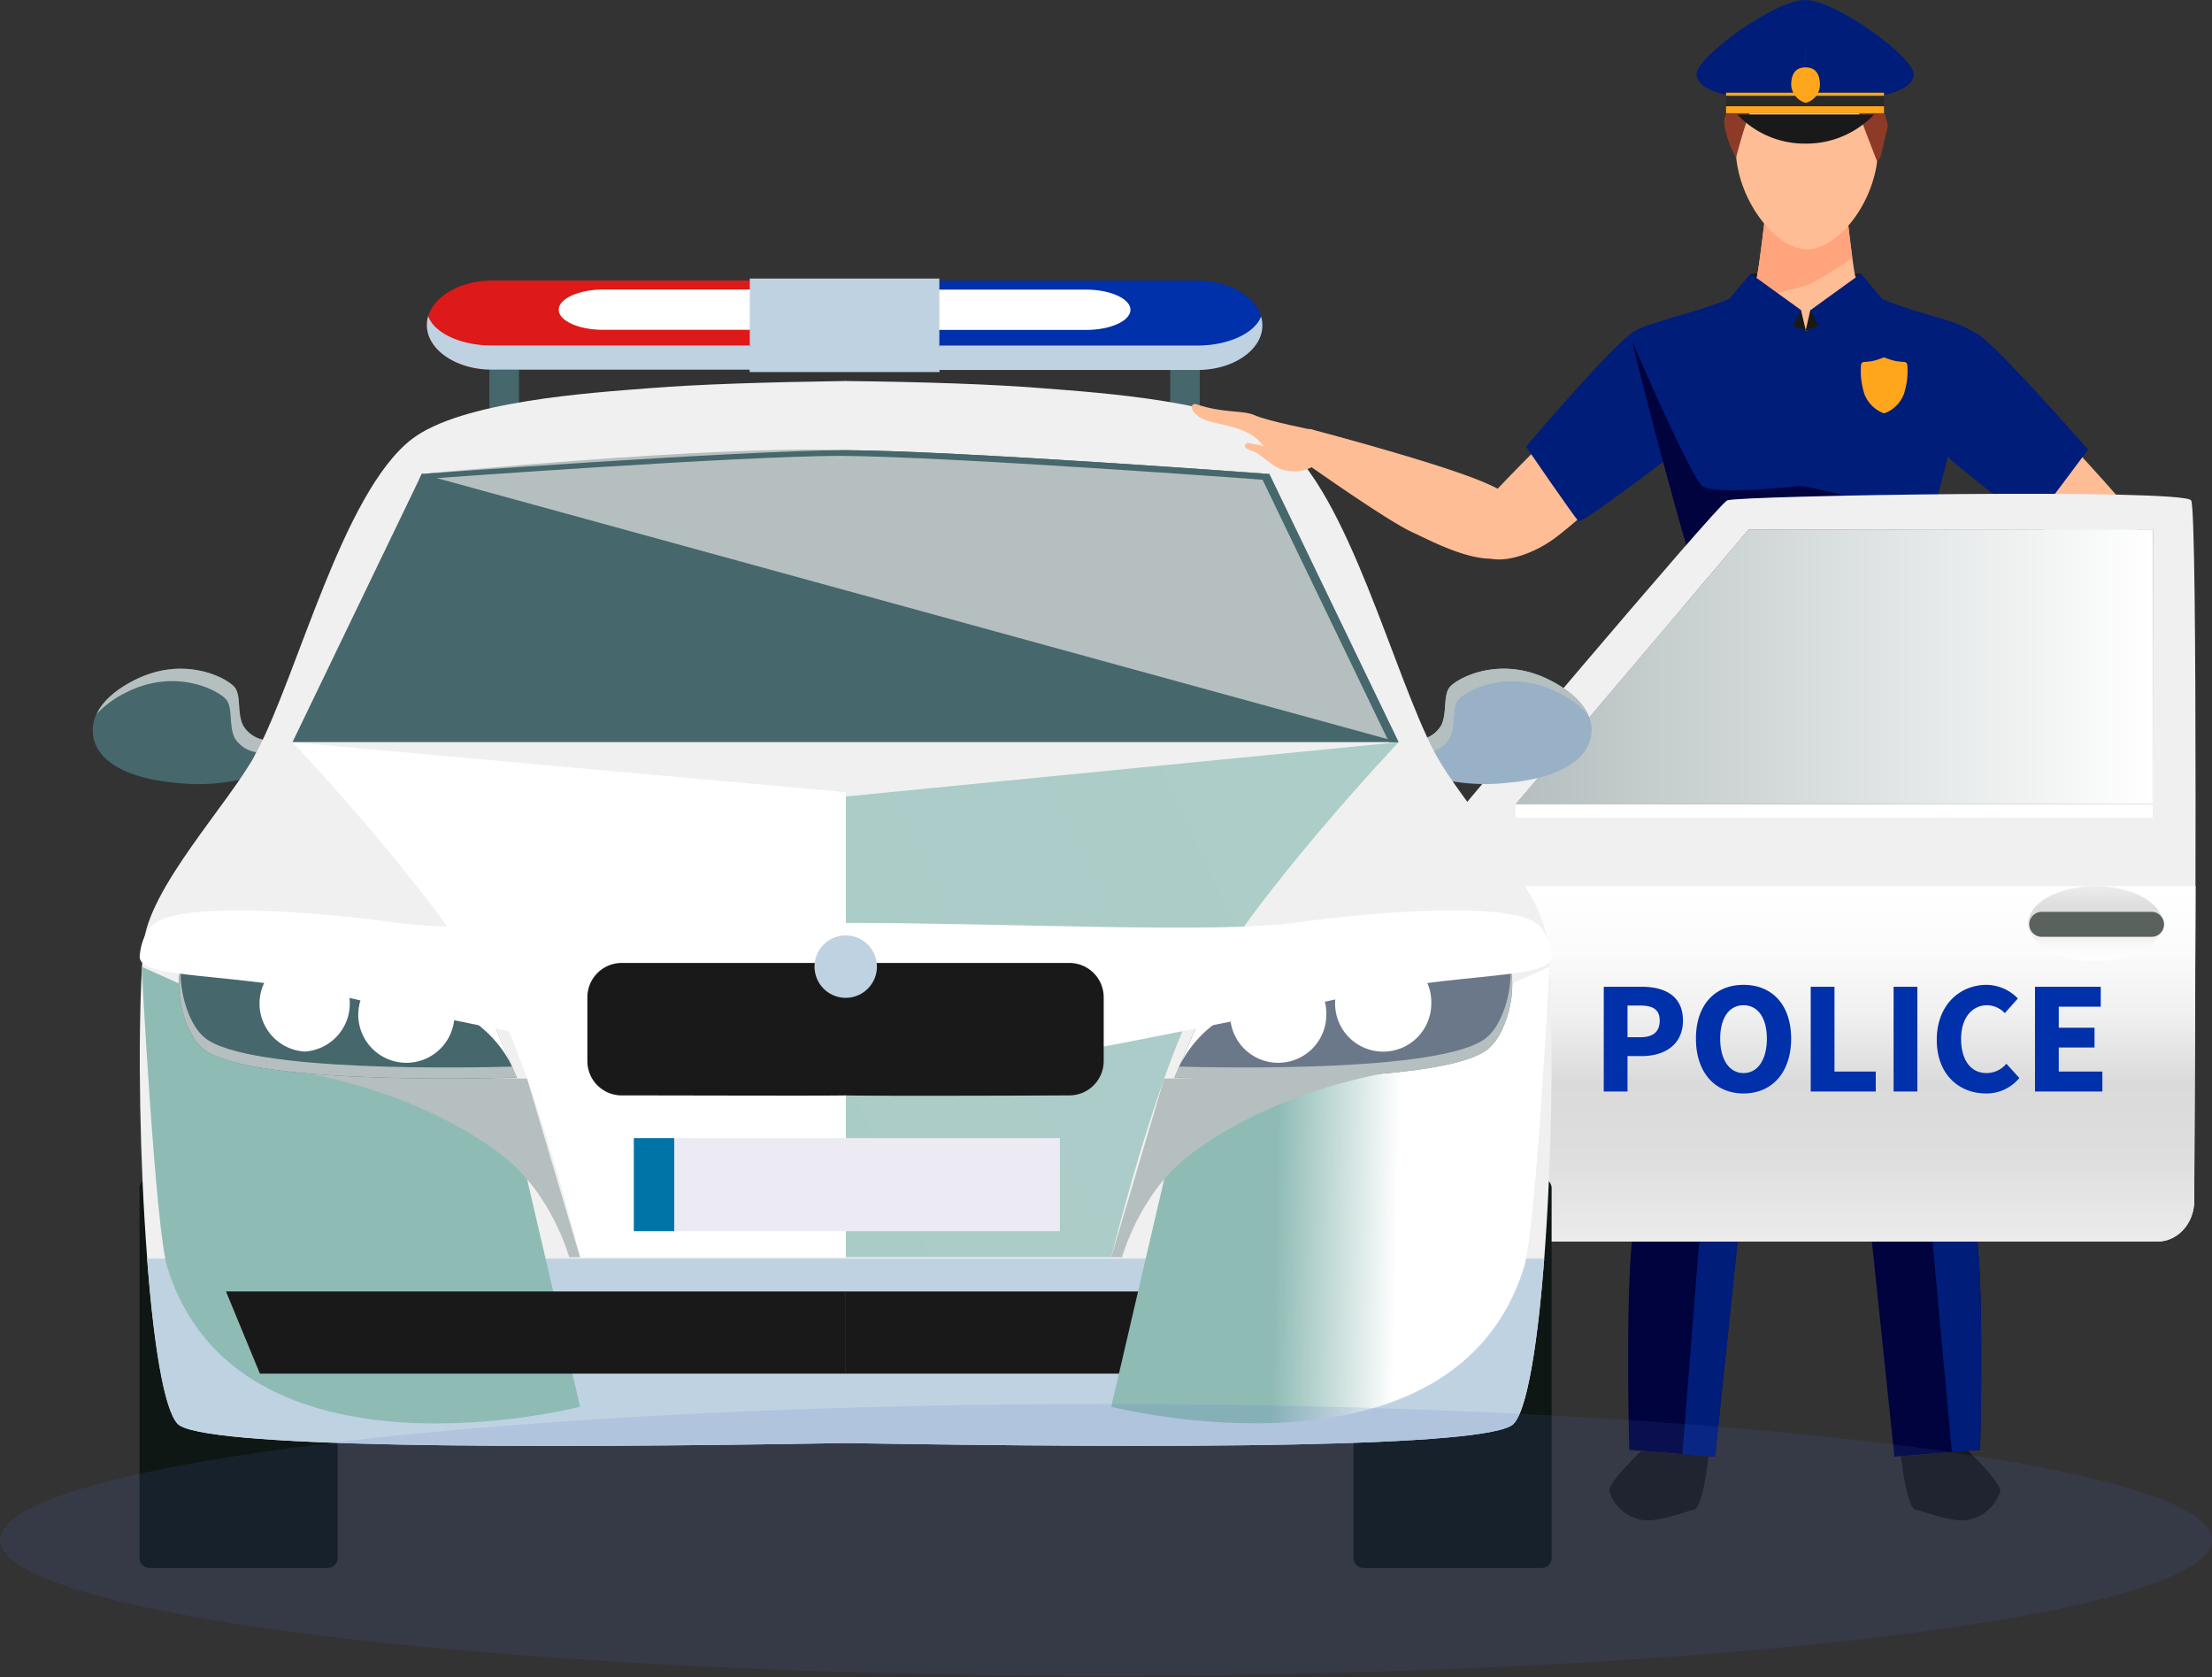 <svg width="529" height="401" fill="none" xmlns="http://www.w3.org/2000/svg"><rect width="100%" height="100%" fill="#333333" stroke="none"/><path d="M445.054 65.442h-26.388v9.185h26.388v-9.185z" fill="#191919"/><path d="M469.681 79.741c-9.74-5.964-37.799-9.572-37.799-9.572v.477s-28.341 2.326-38.067 8.216c-7.458 4.473 5.489 31.789 10.442 46.953 1.178 3.638 1.491 19.995 1.029 34.458-.119 3.578-3.52 19.95-2.983 26.734.149 2.028 23.046 14.598 29.475 14.911v-.477c6.429-.313 29.371-12.823 29.52-14.836.492-6.785-2.789-23.156-2.894-26.72-.432-14.478-.119-30.85 1.059-34.488 4.878-15.134 17.691-41.123 10.218-45.656z" fill="#FFBD95"/><path d="M384.313 87.584c-7.279 7.828-11.396 13.956-13.246 16.029-1.85 2.072-13.843 13.762-16.528 17.371-2.685 3.608-3.281 8.499 0 11.6 2.775 2.594 10.815.79 17.095-3.757 6.28-4.548 43.064-35.98 31.951-46.67-4.072-3.966-11.978-2.386-19.272 5.427z" fill="#FFBD95"/><path d="M390.817 79.234c-5.161 3.117-25.88 27.555-25.88 27.555s11.769 17.192 12.574 17.818c.806.626 20.511-14.389 20.511-14.389s12.276-27.107 5.966-33.727c.015 0-8.025-.373-13.171 2.743z" fill="#001D7A"/><path d="M443.607 65.696c-.627-2.893-2.208-17.177-2.208-17.177h-9.487v.477h-9.472s-1.626 14.284-2.267 17.177c-.642 2.892-8.458 7.231-8.458 7.231h20.167v-.477h20.153s-7.787-4.354-8.428-7.231z" fill="#FFBD95"/><path d="M440.847 48.519h-8.95v.477h-9.457s-1.626 14.284-2.267 17.177c-.642 2.892-8.458 7.231-8.458 7.231h.955c8.95-2.385 17.9-4.756 19.153-5.099 2.521-.73 11.157-6.62 11.157-6.62a463.538 463.538 0 01-1.491-12.54l-.642-.626z" fill="#FFA47C"/><path d="M447.142 171.307c-12.515 1.342-12.903 21.68-12.067 29.657.835 7.977 10.188 58.568 12.022 60.626 1.835 2.057 18.124.283 19.318-3.713 1.193-3.996 2.058-31.044-.209-55.661-2.268-24.617-7.578-32.162-19.064-30.909z" fill="#FFBD95"/><path d="M457.114 251.557l-3.017.39a8.35 8.35 0 00-7.213 9.352l1.316 10.173a8.352 8.352 0 009.356 7.21l3.018-.39c4.575-.592 7.805-4.779 7.213-9.352l-1.317-10.174a8.352 8.352 0 00-9.356-7.209zm36.21-147.422c-1.76-2.147-5.638-8.425-12.619-16.521s-14.827-9.975-19.109-6.158c-11.5 10.258 24.046 43.061 30.147 47.848 6.101 4.786 14.066 6.903 16.945 4.473 3.461-2.982 3.058-7.888.508-11.586-2.551-3.697-14.052-15.835-15.872-18.056z" fill="#FFBD95"/><path d="M457.629 263.409c-11.098 1.163-10.009 10.437-8.011 28.956.866 8.141 9.383 50.144 9.383 50.144l8.294-.865s6.444-32.415 4.475-55.378c-1.969-22.962-10.621-23.17-14.141-22.857z" fill="#FFBD95"/><path d="M457.748 74.225a110.262 110.262 0 01-10.442-3.907L431.897 79.1l-15.379-8.842a109.756 109.756 0 01-10.516 3.877c-6.28 1.938-13.306 3.564-14.394 5.785-1.089 2.222 10.128 45.462 11.381 49.13 1.253 3.668-2.014 29.389 1.178 37.068l27.581.909 27.566-.82c2.536-8.812 0-33.876 1.253-37.544 1.253-3.668 12.65-46.372 11.561-48.623-1.089-2.252-8.085-3.862-14.38-5.816z" fill="#001D7A"/><path d="M469.144 261.261c-.537-5.293-.209-54.005-1.999-64.95-1.79-10.944-8.055-30.76-8.055-30.76l-27.342 1.491-.403 36.054s12.411 56.525 13.53 67.097c1.119 10.571 8.174 78.101 8.174 78.101l20.496-1.64s.88-31.864-.463-47.863c-1.342-15.999-3.401-32.221-3.938-37.53z" fill="#00033D"/><path d="M470.666 346.907l-16.051 1.283s1.328 12.882 3.745 12.882c1.044 0 8.069 2.983 12.112 2.356a9.951 9.951 0 007.891-6.888c.134-2.177-7.697-9.633-7.697-9.633z" fill="#191919"/><path d="M427.214 158.528c-1.805-2.177-1.104-15.029-.09-17.475 1.402-3.384 7.339-7.619 12.306-9.423 4.968-1.804 13.589-1.148 15.588-4.622 1.999-3.475-3.311-6.8-5.623-6.8-2.312 0-17.229-4.324-19.556-3.996-2.327.328-19.884 2.118-22.703 0-2.82-2.117-16.752-34.488-16.752-34.488 3.118 13.614 11.74 45.03 12.545 47.371 1.268 3.683-2.133 29.105 1.074 36.799l27.686 1.178 27.566-.82a83.682 83.682 0 01-8.488-1.61c-2.417-.791-19.168-.835-23.553-6.114z" fill="#00033D"/><path d="M469.144 261.262c-.537-5.294-.208-54.006-1.998-64.95-1.79-10.945-8.056-30.761-8.056-30.761l-16.288 1.148s12.723 33.102 13.887 40.348c1.163 7.247 2.461 56.019 2.655 58.777.194 2.759 7.13 77.908 7.458 81.382l6.743-.537s.88-31.864-.463-47.863c-1.342-15.999-3.401-32.236-3.938-37.544z" fill="#001D7A"/><path d="M416.041 171.307c-11.501-1.253-16.811 6.292-19.063 30.909-2.253 24.617-1.403 51.665-.209 55.661 1.193 3.996 17.482 5.785 19.317 3.713 1.835-2.073 11.172-52.634 12.008-60.626.835-7.992.462-28.315-12.053-29.657z" fill="#FFBD95"/><path d="M396.713 258.762l-1.316 10.173a8.35 8.35 0 007.213 9.352l3.017.39a8.352 8.352 0 009.356-7.209l1.317-10.174a8.351 8.351 0 00-7.213-9.352l-3.018-.39a8.352 8.352 0 00-9.356 7.21z" fill="#FFBD95"/><path d="M405.554 263.409c-3.52-.373-12.261-.12-14.185 22.857-1.925 22.977 4.475 55.378 4.475 55.378l8.293.865s8.518-42.003 9.383-50.144c2.043-18.445 3.132-27.734-7.966-28.956z" fill="#FFBD95"/><path d="M396.038 196.312c-1.79 10.944-1.492 59.641-1.999 64.95-.507 5.308-2.611 21.545-3.938 37.544-1.328 15.999-.463 47.863-.463 47.863l20.496 1.64s7.055-67.485 8.174-78.101c1.119-10.616 13.261-66.441 13.261-66.441l.164-36.665-27.64-1.491s-6.265 19.756-8.055 30.701z" fill="#00033D"/><path d="M384.85 356.54a9.943 9.943 0 007.891 6.888c4.043.671 11.068-2.356 12.112-2.356 2.417 0 3.745-12.882 3.745-12.882l-16.081-1.283s-7.846 7.456-7.667 9.633z" fill="#191919"/><path d="M432.151 13.27c-9.398 0-17.035 9.841-17.05 22.023-.015 12.182 9.517 24.334 16.99 24.334 7.817 0 17.035-12.092 17.05-24.274.015-12.182-7.608-22.068-16.99-22.083z" fill="#FFBD95"/><path d="M444.427 16.909c-1.103-2.222-5.966-4.1-8.726-4.548a34.698 34.698 0 00-7.622 0c-1.328.12-10.173 4.473-11.173 6.173a48.998 48.998 0 00-4.475 9.721c-.567 2.535 1.969 8.171 2.73 9.498 0 0 2.983-11.69 4.371-12.465 1.387-.775 24.642-.402 24.746.701.105 1.103 4.684 12.734 4.684 12.734a10.46 10.46 0 00.91-1.685c.119-.448 1.343-5.964 1.566-6.635.224-.671-1.327-5.19-2.207-6.964-.88-1.774-3.7-4.324-4.804-6.53z" fill="#8D3B26"/><path d="M473.172 80.01a33.378 33.378 0 00-11.71-4.265c-6.518 6.367 4.714 33.922 4.714 33.922s19.108 15.73 19.944 15.149c.835-.582 13.245-17.326 13.245-17.326s-21.151-24.125-26.193-27.48zm-59.249 121.878c-1.611 7.291-2.447 12.361-2.223 15.85.522 8.767-2.565 50.875-2.983 51.918-.418 1.044-6.101 75.492-6.414 78.012l7.876.641s7.055-67.485 8.174-78.101c.865-8.29 8.488-44.254 11.769-59.642l.701-3.877-2.521-6.068a7.558 7.558 0 00-7.655-4.648 7.564 7.564 0 00-6.724 5.915z" fill="#001D7A"/><path d="M461.059 161.585h-59.174a3.132 3.132 0 00-3.133 3.131v8.425a3.132 3.132 0 003.133 3.131h59.174a3.132 3.132 0 003.133-3.131v-8.425a3.132 3.132 0 00-3.133-3.131zm-32.935-88.24l-5.132 2.4 8.891 3.355-1.179-4.965-2.58-.79z" fill="#191919"/><path d="M432.941 74.18l-1.133 4.92 8.875-3.355-5.116-2.4-2.626.835z" fill="#191919"/><path d="M413.52 71.496l12.828 10.825 4.356-8.186-12.038-8.693-5.146 6.054zm19.421 2.684l4.386 8.14 12.843-10.824-5.146-6.054-12.083 8.738zm-27.208-56.481c0 3.802 7.31 5.01 7.31 5.01h18.66V0c-7.309 0-25.97 13.613-25.97 17.699z" fill="#001D7A"/><path d="M431.688 0v22.738h18.676s7.309-1.207 7.309-5.01C457.673 13.614 438.998 0 431.688 0z" fill="#001D7A"/><path d="M450.558 22.112h-37.769v4.936h37.769v-4.936z" fill="#292929"/><path d="M431.793 34.339a22.297 22.297 0 0016.408-6.978h-32.727a22.03 22.03 0 0016.319 6.978z" fill="#191919"/><path d="M450.558 25.407h-37.769v1.655h37.769v-1.655zm0-3.235h-37.769v.73h37.769v-.73z" fill="#FFA61D"/><path d="M431.808 16.118c-2.641 0-3.446 1.894-3.446 4.235a4.74 4.74 0 003.446 4.234 4.474 4.474 0 003.43-4.234c0-2.341-.82-4.235-3.43-4.235z" fill="#FFA61D"/><path d="M353.943 114.93c-11.814-4.801-40.797-12.391-40.797-12.391l-2.73 6.889s20.958 14.91 27.253 17.788c6.295 2.878 22.897 12.182 27.297 1.044 1.671-4.265.791-8.544-11.023-13.33zm130.685 19.965c-4.371 5.368-16.543 28.032-16.543 28.032l5.475 4.95s22.628-19.652 31.101-29.18c8.473-9.527 7.369-13.762 3.983-16.834-8.935-8.021-19.66 7.664-24.016 13.032zm-21.943 33.087l-6.339 2.326a1.492 1.492 0 00-.91 1.953 1.582 1.582 0 002.043.88l6.34-2.312a1.489 1.489 0 00.925-1.953 1.623 1.623 0 00-2.059-.894z" fill="#FFBD95"/><path d="M461.358 165.432l-6.399 2.311a1.504 1.504 0 00-.873.782 1.487 1.487 0 00-.037 1.171 1.624 1.624 0 002.058.88l6.34-2.326a1.493 1.493 0 00.91-1.953 1.593 1.593 0 00-1.999-.865z" fill="#FFBD95"/><path d="M460.239 162.867l-6.34 2.311a1.494 1.494 0 00-.924 1.954 1.626 1.626 0 002.058.879l6.34-2.326a1.478 1.478 0 00.872-.782 1.497 1.497 0 00.038-1.171 1.586 1.586 0 00-2.044-.865z" fill="#FFBD95"/><path d="M459.434 160.288l-6.34 2.326a1.484 1.484 0 00-.872.782 1.488 1.488 0 00-.038 1.171 1.611 1.611 0 002.044.88l6.339-2.311a1.498 1.498 0 00.882-.779 1.488 1.488 0 00.043-1.175 1.626 1.626 0 00-2.058-.894z" fill="#FFBD95"/><path d="M461.88 158.171c-2.133.492-9.412 4.816-9.412 4.816s3.445 1.67 3.893 3.504c.447 1.834 1.119 6.665 1.119 6.665s7.458-.746 10.546-2.118a34.76 34.76 0 005.966-3.414l1.268-9.394s-11.247-.566-13.38-.059z" fill="#FFBD95"/><path d="M455.331 86.54a15.51 15.51 0 01-2.028-.223 13.87 13.87 0 01-2.476-.79.82.82 0 00-.537 0c-.794.34-1.618.605-2.462.79-.67.119-1.348.193-2.028.224a.775.775 0 00-.731.745 17.697 17.697 0 00.835 7.008 7.912 7.912 0 004.475 4.473.717.717 0 00.433 0 7.92 7.92 0 004.475-4.473 17.739 17.739 0 00.85-7.008.793.793 0 00-.806-.746z" fill="#FFA61D"/><path d="M124.122 87.57h-7.071v11.734h7.071V87.57zm162.8-.314h-7.07v11.735h7.07V87.256z" fill="#46676C"/><path d="M102.09 77.743c0 5.86 6.981 10.646 15.498 10.646h80.073V67.082h-80.073c-8.517 0-15.498 4.801-15.498 10.661z" fill="#DD1919"/><path d="M286.4 67.082h-80.103V88.39H286.4c8.532 0 15.498-4.786 15.498-10.646 0-5.86-6.996-10.66-15.498-10.66z" fill="#0030AA"/><path d="M133.609 74.046c0 2.654 4.773 4.816 10.62 4.816h54.804v-9.647h-54.804c-5.847.03-10.62 2.206-10.62 4.83zm126.135-4.802H204.94v9.647h54.804c5.832 0 10.606-2.162 10.606-4.816s-4.833-4.83-10.606-4.83z" fill="#fff"/><path d="M224.645 66.605h-45.332v22.276h45.332V66.606z" fill="#BFD2E1"/><path d="M286.4 82.619h-61.755v.373h-45.332v-.388h-61.725c-7.458 0-13.738-2.982-15.185-7.008a7.299 7.299 0 00-.313 2.132c0 5.86 6.981 10.647 15.498 10.647h61.725v.581h45.332v-.492H286.4c8.532 0 15.498-4.786 15.498-10.646a7.299 7.299 0 00-.313-2.132c-1.477 3.906-7.727 6.933-15.185 6.933z" fill="#BFD2E1"/><path style="mix-blend-mode:soft-light" d="M362.445 192.301h152.374V126.56h-96.6l-55.774 65.741z" fill="url(#paint0_linear)"/><path d="M413.058 119.642c-2.491 1.163-68.02 79.025-68.02 79.025v98.201h170.9c4.848 0 8.786-4.309 8.816-9.662.223-36.62.865-165.089-.746-167.564-1.924-2.878-108.459-1.148-110.95 0zm101.761 72.659H362.475l55.774-65.741h96.6l-.03 65.741z" fill="#F0F0F0"/><path style="mix-blend-mode:multiply" d="M345.038 296.868h170.885c4.848 0 8.801-4.339 8.816-9.692l.328-75.298H345.038v84.99z" fill="url(#paint1_linear)"/><path style="mix-blend-mode:soft-light" d="M514.819 192.301H362.445v3.25h152.374v-3.25z" fill="url(#paint2_linear)"/><path style="mix-blend-mode:multiply" d="M501.111 211.878c-8.861 0-16.05 3.996-16.05 8.946 0 4.951 7.189 8.947 16.05 8.947 8.86 0 16.065-4.011 16.065-8.947 0-4.935-7.19-8.946-16.065-8.946z" fill="url(#paint3_linear)"/><path d="M514.476 218.036h-26.194a2.98 2.98 0 00-2.109.874 2.977 2.977 0 000 4.217 2.983 2.983 0 002.109.873h26.194a2.983 2.983 0 100-5.964z" fill="#59625C"/><path d="M392.682 235.944h-9.144v25.049h5.683v-8.484h3.461c5.295 0 9.8-2.624 9.8-8.499s-4.341-8.066-9.8-8.066zm-.344 12.062h-3.117v-7.574h3.088c2.983 0 4.609.969 4.609 3.578 0 2.61-1.477 3.996-4.609 3.996h.029zm24.628-12.525c-6.728 0-11.382 4.682-11.382 12.868s4.654 13.107 11.382 13.107c6.727 0 11.381-4.921 11.381-13.107s-4.624-12.868-11.381-12.868zm0 21.099c-3.386 0-5.579-3.191-5.579-8.231s2.193-7.992 5.579-7.992c3.386 0 5.579 2.982 5.579 7.992s-2.163 8.231-5.579 8.231zm21.748-20.636h-5.683v25.049h15.558v-4.771h-9.875v-20.278zm19.825 0h-5.684v25.049h5.684v-25.049zm16.527 20.636c-3.639 0-6.071-2.982-6.071-8.156s2.73-8.067 6.235-8.067a5.974 5.974 0 014.222 1.894l3.117-3.504a10.562 10.562 0 00-7.458-3.266c-6.444 0-11.933 4.846-11.933 13.137 0 8.29 5.31 12.837 11.799 12.837 1.517.015 3.018-.31 4.393-.95a10.173 10.173 0 003.557-2.747l-3.102-3.415a6.209 6.209 0 01-2.13 1.649 6.203 6.203 0 01-2.629.588zm17.289-6.114h8.547v-4.726h-8.547v-5.04h10.039v-4.756h-15.723v25.049h16.11v-4.771h-10.426v-5.756z" fill="#0030AA"/><path d="M58.175 173.513c-1.492-2.848-.492-6.978-1.94-9.05-1.446-2.073-11.932-8.052-24.164-1.804-10.069 5.159-9.89 10.854-9.89 11.928 0 1.073-.492 10.84 20.421 12.644a46.655 46.655 0 0017.065-1.357l3.61-8.946a7.26 7.26 0 01-5.102-3.415z" fill="#46676C"/><path style="mix-blend-mode:soft-light" d="M58.175 173.513c-1.492-2.848-.492-6.978-1.94-9.05-1.446-2.073-11.932-8.052-24.164-1.804-5.504 2.803-7.876 5.785-8.95 8.066a23.526 23.526 0 016.951-5.099c12.172-6.233 22.688-.269 24.15 1.804 1.462 2.072.477 6.218 1.924 9.065a7.446 7.446 0 005.072 3.37l-2.536 6.337c.582-.149.955-.283.955-.283l3.64-8.991a7.26 7.26 0 01-5.102-3.415z" fill="url(#paint4_linear)"/><path d="M370.709 162.659c-12.187-6.248-22.688-.269-24.135 1.804-1.447 2.072-.478 6.202-1.939 9.05a7.314 7.314 0 01-5.072 3.37l3.625 9.036a46.76 46.76 0 0016.99 1.282c20.883-1.804 20.436-11.615 20.436-12.644s.179-6.739-9.905-11.898z" fill="#98B1C7"/><path style="mix-blend-mode:soft-light" d="M370.709 162.659c-12.187-6.248-22.688-.269-24.135 1.804-1.447 2.072-.478 6.202-1.939 9.05a7.302 7.302 0 01-5.072 3.37l3.625 9.036s.373.134.969.283l-2.565-6.292a7.456 7.456 0 005.086-3.37c1.492-2.848.478-6.978 1.939-9.065 1.462-2.088 11.934-8.037 24.136-1.805a22.943 22.943 0 016.921 5.1c-1.059-2.326-3.461-5.308-8.965-8.111z" fill="url(#paint5_linear)"/><path style="mix-blend-mode:multiply" d="M202.166 300.595h63.559s10.442-42.688 20.884-62.191c12.903-24.081 47.838-60.939 47.838-60.939H202.166v123.13z" fill="url(#paint6_linear)"/><path d="M368.68 281.734h-42.602a2.385 2.385 0 00-2.386 2.385v88.405a2.385 2.385 0 002.386 2.385h42.602a2.386 2.386 0 002.387-2.385v-88.405a2.386 2.386 0 00-2.387-2.385z" fill="#0E1714"/><path d="M343.158 180.044c-10.039-19.041-20.645-62.206-37.187-75.015-11.755-9.095-42.498-11.093-56.982-12.226-11.531-.925-28.028-1.491-46.823-1.7v253.941c77.894 1.312 154.491 1.133 159.832-4.608 7.667-8.216 10.74-83.29 8.189-114.453-1.089-13.553-20.794-34.145-27.029-45.939z" fill="#F0F0F0"/><path d="M78.357 281.734H35.74a2.386 2.386 0 00-2.386 2.385v88.405a2.386 2.386 0 002.386 2.385h42.617a2.386 2.386 0 002.387-2.385v-88.405a2.386 2.386 0 00-2.387-2.385z" fill="#0E1714"/><path d="M98.45 105.029c-16.528 12.809-27.133 55.974-37.187 75.015-6.22 11.794-25.925 32.386-26.954 45.939-2.551 31.163.537 106.237 8.204 114.453 5.355 5.741 81.937 5.964 159.817 4.607V91.103c-18.78.268-35.278.775-46.809 1.7-14.558 1.133-45.287 3.131-57.07 12.226z" fill="#F0F0F0"/><path d="M42.438 340.436c5.355 5.741 81.907 5.964 159.772 4.607 77.88 1.313 154.448 1.134 159.788-4.607 3.326-3.563 5.787-19.771 7.309-39.498H35.174c1.476 19.727 3.938 35.935 7.264 39.498z" fill="#BFD2E1"/><path d="M202.166 328.448h137.755l10.471-19.652H202.166v19.652z" fill="#191919"/><path style="mix-blend-mode:multiply" d="M265.755 336.366s81.639 20.874 98.689-33.236c2.879-9.185 6.131-71.973 6.131-71.973l-89.679 40.139-15.141 65.07z" fill="url(#paint7_linear)"/><path d="M334.462 225.983c-10.74.567-42.975 6.859-42.975 6.859l-10.621 24.781s63.262 2.297 74.852-6.694c5.385-4.175 7.801-17.61 4.341-21.725-4.311-5.129-19.198-3.564-25.597-3.221z" fill="#6B788A"/><path style="mix-blend-mode:multiply" d="M265.755 300.595h2.596s4.087-15 15.692-24.065c19.899-15.567 46.749-19.846 46.749-19.846l-52.387 1.223-12.65 42.688z" fill="url(#paint8_linear)"/><path style="mix-blend-mode:multiply" d="M202.196 300.595h63.56s10.441-42.688 20.883-62.191c12.918-24.081 47.838-60.939 47.838-60.939l-132.296 12.987.015 110.143z" fill="url(#paint9_linear)"/><path style="mix-blend-mode:soft-light" d="M331.598 228.488a11.51 11.51 0 00-11.186 6.517 11.494 11.494 0 007.842 16.163 11.498 11.498 0 0014.039-11.214 11.093 11.093 0 00-10.695-11.466z" fill="url(#paint10_linear)"/><path style="mix-blend-mode:soft-light" d="M306.478 231.157a11.507 11.507 0 00-11.172 6.522 11.492 11.492 0 001.965 12.781 11.503 11.503 0 0017.91-1.346 11.489 11.489 0 002.007-6.461 11.134 11.134 0 00-2.982-7.957 11.148 11.148 0 00-7.728-3.539z" fill="url(#paint11_linear)"/><path style="mix-blend-mode:soft-light" d="M282.119 254.76a24.29 24.29 0 00-1.223 2.863l1.223-2.863z" fill="url(#paint12_linear)"/><path style="mix-blend-mode:soft-light" d="M325.079 226.878c-27.044 5.427-33.562 5.964-33.562 5.964l-9.398 21.918a28.234 28.234 0 0114.469-13.419c42.737-18.057 63.486-12.092 63.486-12.092s-7.951-7.813-34.995-2.371z" fill="url(#paint13_linear)"/><path style="mix-blend-mode:multiply" d="M355.33 248.245c-10.576 8.23-64.007 7.052-73.33 6.784l-1.104 2.594s63.261 2.297 74.837-6.694c4.579-3.534 6.966-13.673 5.489-19.19.313 5.666-1.999 13.494-5.892 16.506z" fill="url(#paint14_linear)"/><path style="mix-blend-mode:multiply" d="M117.842 238.404c10.442 19.503 20.883 62.191 20.883 62.191h63.56V189.423L69.989 177.494s34.89 36.829 47.853 60.91z" fill="url(#paint15_linear)"/><path style="mix-blend-mode:multiply" d="M33.876 231.157s3.267 62.788 6.16 71.973c17.02 54.215 98.689 33.236 98.689 33.236l-15.155-65.07-89.694-40.139z" fill="url(#paint16_linear)"/><path style="mix-blend-mode:multiply" d="M73.659 256.684s26.85 4.279 46.778 19.846c11.591 9.065 15.678 24.065 15.678 24.065h2.61l-12.679-42.688-52.387-1.223z" fill="url(#paint17_linear)"/><path d="M62.158 328.448h140.097v-19.652H54.043l8.115 19.652z" fill="#191919"/><path d="M253.479 272.146H151.583v22.232h101.896v-22.232z" fill="#ECEBF3"/><path d="M161.249 272.146h-9.666v22.232h9.666v-22.232z" fill="#0074A6"/><path d="M202.255 107.639h-.074c-26.254.119-101.314 5.681-101.314 5.681l-30.908 64.115h264.503l-30.908-64.115s-75.031-5.562-101.299-5.681zM69.96 225.983c-6.4-.343-21.287-1.908-25.598 3.221-3.46 4.13-1.014 17.55 4.341 21.725 11.605 8.946 74.867 6.694 74.867 6.694l-10.621-24.781s-32.235-6.292-42.99-6.859z" fill="#46676C"/><path style="mix-blend-mode:soft-light" d="M72.868 228.488a11.495 11.495 0 000 22.948 11.505 11.505 0 007.665-3.603 11.49 11.49 0 000-15.743 11.508 11.508 0 00-7.665-3.602z" fill="url(#paint18_linear)"/><path style="mix-blend-mode:soft-light" d="M97.973 231.157a11.509 11.509 0 00-11.172 6.522 11.49 11.49 0 001.965 12.781 11.505 11.505 0 0012.615 2.868 11.497 11.497 0 007.302-10.675 11.107 11.107 0 00-10.71-11.496z" fill="url(#paint19_linear)"/><path style="mix-blend-mode:soft-light" d="M79.387 226.878c-27.06-5.442-35.025 2.326-35.025 2.326s20.78-5.964 63.515 12.092a28.34 28.34 0 0114.47 13.42l-9.398-21.933s-6.518-.478-33.562-5.905z" fill="url(#paint20_linear)"/><path style="mix-blend-mode:soft-light" d="M122.317 254.775l1.223 2.848a23.611 23.611 0 00-1.223-2.848z" fill="url(#paint21_linear)"/><path style="mix-blend-mode:color-burn" d="M49.12 248.245c-3.893-2.982-6.205-10.84-5.891-16.506-1.492 5.517.94 15.656 5.474 19.19 11.605 8.946 74.867 6.694 74.867 6.694l-1.119-2.594c-9.293.268-62.784 1.446-73.33-6.784z" fill="url(#paint22_linear)"/><path style="mix-blend-mode:soft-light" d="M202.255 107.639c-31.757-1.208-101.433 5.681-101.433 5.681l233.595 64.115-30.908-64.115s-69.481-4.503-101.254-5.681z" fill="url(#paint23_linear)"/><path d="M202.255 107.639h-.089c-26.239.104-101.3 5.681-101.3 5.681l-.626 1.297c8.801-.641 75.821-5.487 100.315-5.621h.104c26.238.134 101.284 5.71 101.284 5.71l30.251 62.758h2.268l-30.908-64.115s-75.046-5.606-101.299-5.71z" fill="#46676C"/><path style="mix-blend-mode:soft-light" d="M367.323 220.66c-7.458-5.01-37.65-2.788-57.951 0-18.78 2.595-68.811 0-107.087 0v41.168s86.323-15.745 119.02-23.305c27.551-6.352 50.254-4.086 49.732-9.975-.522-5.89-3.714-7.888-3.714-7.888z" fill="url(#paint24_linear)"/><path style="mix-blend-mode:soft-light" d="M95.079 220.66c-20.287-2.788-50.463-5.01-57.951 0 0 0-3.208 1.983-3.715 7.888-.507 5.904 22.196 3.623 49.747 9.975 32.683 7.56 119.006 23.305 119.006 23.305V220.66c-38.262 0-88.307 2.595-107.087 0z" fill="url(#paint25_linear)"/><path d="M255.731 230.248H148.689a8.217 8.217 0 00-8.219 8.215v15.164a8.196 8.196 0 005.023 7.649c.998.42 2.069.638 3.152.641 15.483 0 48.031.12 53.565 0 5.549.15 38.068.075 53.551 0a8.218 8.218 0 008.189-8.23v-15.224a8.213 8.213 0 00-8.219-8.215z" fill="#191919"/><path d="M202.255 223.672a7.452 7.452 0 00-4.143 1.257 7.448 7.448 0 00-3.172 7.653 7.458 7.458 0 0013.517 2.687 7.452 7.452 0 00-.928-9.413 7.462 7.462 0 00-5.274-2.184z" fill="#BFD2E1"/><path d="M300.093 99.304c-2.849-1.312-7.339-.403-13.962-2.64-1.178-.402-2.088 1.149.746 3.087 2.834 1.938 9.845 1.581 13.977 5.428 1.015.924 4.237 5.636 8.726 6.978 4.49 1.342 7.906-3.832 7.906-3.832l-3.162-5.443s-11.381-2.266-14.231-3.578z" fill="#FFBD95"/><path d="M303.032 106.938a33.135 33.135 0 00-4.773-1.044c-.328.224-1.492 1.074 1.029 1.849 2.521.776 4.818 3.981 7.757 4.652 5.385 1.208 7.16-1.491 7.16-1.491-3.506-5.189-9.771-3.713-11.173-3.966z" fill="#FFBD95"/><ellipse cx="264.5" cy="368.2" rx="264.5" ry="32.5" fill="#5066CA" fill-opacity=".13"/><defs><linearGradient id="paint1_linear" x1="435.045" y1="298.18" x2="435.045" y2="212.46" gradientUnits="userSpaceOnUse"><stop stop-color="#EDEDED"/><stop offset=".04" stop-color="#EAEAEA"/><stop offset=".25" stop-color="#DEDEDE"/><stop offset=".46" stop-color="#DADADA"/><stop offset=".48" stop-color="#DDD"/><stop offset=".65" stop-color="#F0F0F0"/><stop offset=".82" stop-color="#FBFBFB"/><stop offset="1" stop-color="#fff"/></linearGradient><linearGradient id="paint13_linear" x1="17045.5" y1="7723.59" x2="17049.9" y2="7190.08" gradientUnits="userSpaceOnUse"><stop stop-color="#B5BFBF"/><stop offset="1" stop-color="#fff"/></linearGradient><linearGradient id="paint2_linear" x1="45169.5" y1="876.593" x2="45169.5" y2="869.475" gradientUnits="userSpaceOnUse"><stop stop-color="#B5BFBF"/><stop offset="1" stop-color="#fff"/></linearGradient><linearGradient id="paint3_linear" x1="501.111" y1="230.024" x2="501.111" y2="211.997" gradientUnits="userSpaceOnUse"><stop stop-color="#fff"/><stop offset=".18" stop-color="#FBFBFB"/><stop offset=".35" stop-color="#F0F0F0"/><stop offset=".52" stop-color="#DDD"/><stop offset=".54" stop-color="#DADADA"/><stop offset=".75" stop-color="#DEDEDE"/><stop offset=".96" stop-color="#EAEAEA"/><stop offset="1" stop-color="#EDEDED"/></linearGradient><linearGradient id="paint4_linear" x1="645.935" y1="5301.74" x2="1726.52" y2="5301.74" gradientUnits="userSpaceOnUse"><stop stop-color="#B5BFBF"/><stop offset="1" stop-color="#fff"/></linearGradient><linearGradient id="paint5_linear" x1="9470.41" y1="5301.74" x2="10549.4" y2="5301.74" gradientUnits="userSpaceOnUse"><stop stop-color="#B5BFBF"/><stop offset="1" stop-color="#fff"/></linearGradient><linearGradient id="paint6_linear" x1="13189.5" y1="32836.7" x2="20824.4" y2="29258.4" gradientUnits="userSpaceOnUse"><stop stop-color="#B5BFBF"/><stop offset="1" stop-color="#fff"/></linearGradient><linearGradient id="paint7_linear" x1="305.15" y1="285.103" x2="334.521" y2="285.745" gradientUnits="userSpaceOnUse"><stop stop-color="#8FBBB5"/><stop offset="1" stop-color="#fff"/></linearGradient><linearGradient id="paint8_linear" x1="12916.7" y1="11941.5" x2="15404.2" y2="12021.4" gradientUnits="userSpaceOnUse"><stop stop-color="#B5BFBF"/><stop offset="1" stop-color="#fff"/></linearGradient><linearGradient id="paint9_linear" x1="13404" y1="33288.6" x2="21039.3" y2="29708.3" gradientUnits="userSpaceOnUse"><stop stop-color="#8FBBB5"/><stop offset="1" stop-color="#fff"/></linearGradient><linearGradient id="paint10_linear" x1="5429.83" y1="5943.12" x2="5436.5" y2="5640.08" gradientUnits="userSpaceOnUse"><stop stop-color="#B5BFBF"/><stop offset="1" stop-color="#fff"/></linearGradient><linearGradient id="paint11_linear" x1="5016.94" y1="5986.95" x2="5023.6" y2="5683.68" gradientUnits="userSpaceOnUse"><stop stop-color="#B5BFBF"/><stop offset="1" stop-color="#fff"/></linearGradient><linearGradient id="paint12_linear" x1="511.697" y1="976.757" x2="511.964" y2="972.046" gradientUnits="userSpaceOnUse"><stop stop-color="#B5BFBF"/><stop offset="1" stop-color="#fff"/></linearGradient><linearGradient id="paint0_linear" x1="362.445" y1="159.438" x2="514.819" y2="159.438" gradientUnits="userSpaceOnUse"><stop stop-color="#B5BFBF"/><stop offset="1" stop-color="#fff"/></linearGradient><linearGradient id="paint14_linear" x1="15489.2" y1="6599.33" x2="19861.7" y2="6599.33" gradientUnits="userSpaceOnUse"><stop stop-color="#B5BFBF"/><stop offset="1" stop-color="#fff"/></linearGradient><linearGradient id="paint15_linear" x1="6899.1" y1="31807.1" x2="12114.6" y2="29361.1" gradientUnits="userSpaceOnUse"><stop stop-color="#8FBBB5"/><stop offset="1" stop-color="#fff"/></linearGradient><linearGradient id="paint16_linear" x1="5143.18" y1="29829.2" x2="7298.96" y2="29874.5" gradientUnits="userSpaceOnUse"><stop stop-color="#8FBBB5"/><stop offset="1" stop-color="#fff"/></linearGradient><linearGradient id="paint17_linear" x1="4340.72" y1="11941.9" x2="6904.18" y2="12024.8" gradientUnits="userSpaceOnUse"><stop stop-color="#B5BFBF"/><stop offset="1" stop-color="#fff"/></linearGradient><linearGradient id="paint18_linear" x1="1111.55" y1="5932.02" x2="1118.63" y2="5629.6" gradientUnits="userSpaceOnUse"><stop stop-color="#B5BFBF"/><stop offset="1" stop-color="#fff"/></linearGradient><linearGradient id="paint19_linear" x1="1592.74" y1="5986.95" x2="1599.4" y2="5683.68" gradientUnits="userSpaceOnUse"><stop stop-color="#B5BFBF"/><stop offset="1" stop-color="#fff"/></linearGradient><linearGradient id="paint20_linear" x1="4387.31" y1="7678.49" x2="4391.4" y2="7190.62" gradientUnits="userSpaceOnUse"><stop stop-color="#B5BFBF"/><stop offset="1" stop-color="#fff"/></linearGradient><linearGradient id="paint21_linear" x1="223.118" y1="972.987" x2="223.317" y2="968.352" gradientUnits="userSpaceOnUse"><stop stop-color="#B5BFBF"/><stop offset="1" stop-color="#fff"/></linearGradient><linearGradient id="paint22_linear" x1="2360.37" y1="6596.88" x2="6734.6" y2="6596.88" gradientUnits="userSpaceOnUse"><stop stop-color="#B5BFBF"/><stop offset="1" stop-color="#fff"/></linearGradient><linearGradient id="paint23_linear" x1="29543.1" y1="12260.6" x2="62170.5" y2="14621.2" gradientUnits="userSpaceOnUse"><stop stop-color="#B5BFBF"/><stop offset="1" stop-color="#fff"/></linearGradient><linearGradient id="paint24_linear" x1="32535.2" y1="11579.5" x2="32542" y2="10378.6" gradientUnits="userSpaceOnUse"><stop stop-color="#B5BFBF"/><stop offset="1" stop-color="#fff"/></linearGradient><linearGradient id="paint25_linear" x1="13319.9" y1="11463.8" x2="13325.8" y2="10420.1" gradientUnits="userSpaceOnUse"><stop stop-color="#B5BFBF"/><stop offset="1" stop-color="#fff"/></linearGradient></defs></svg>